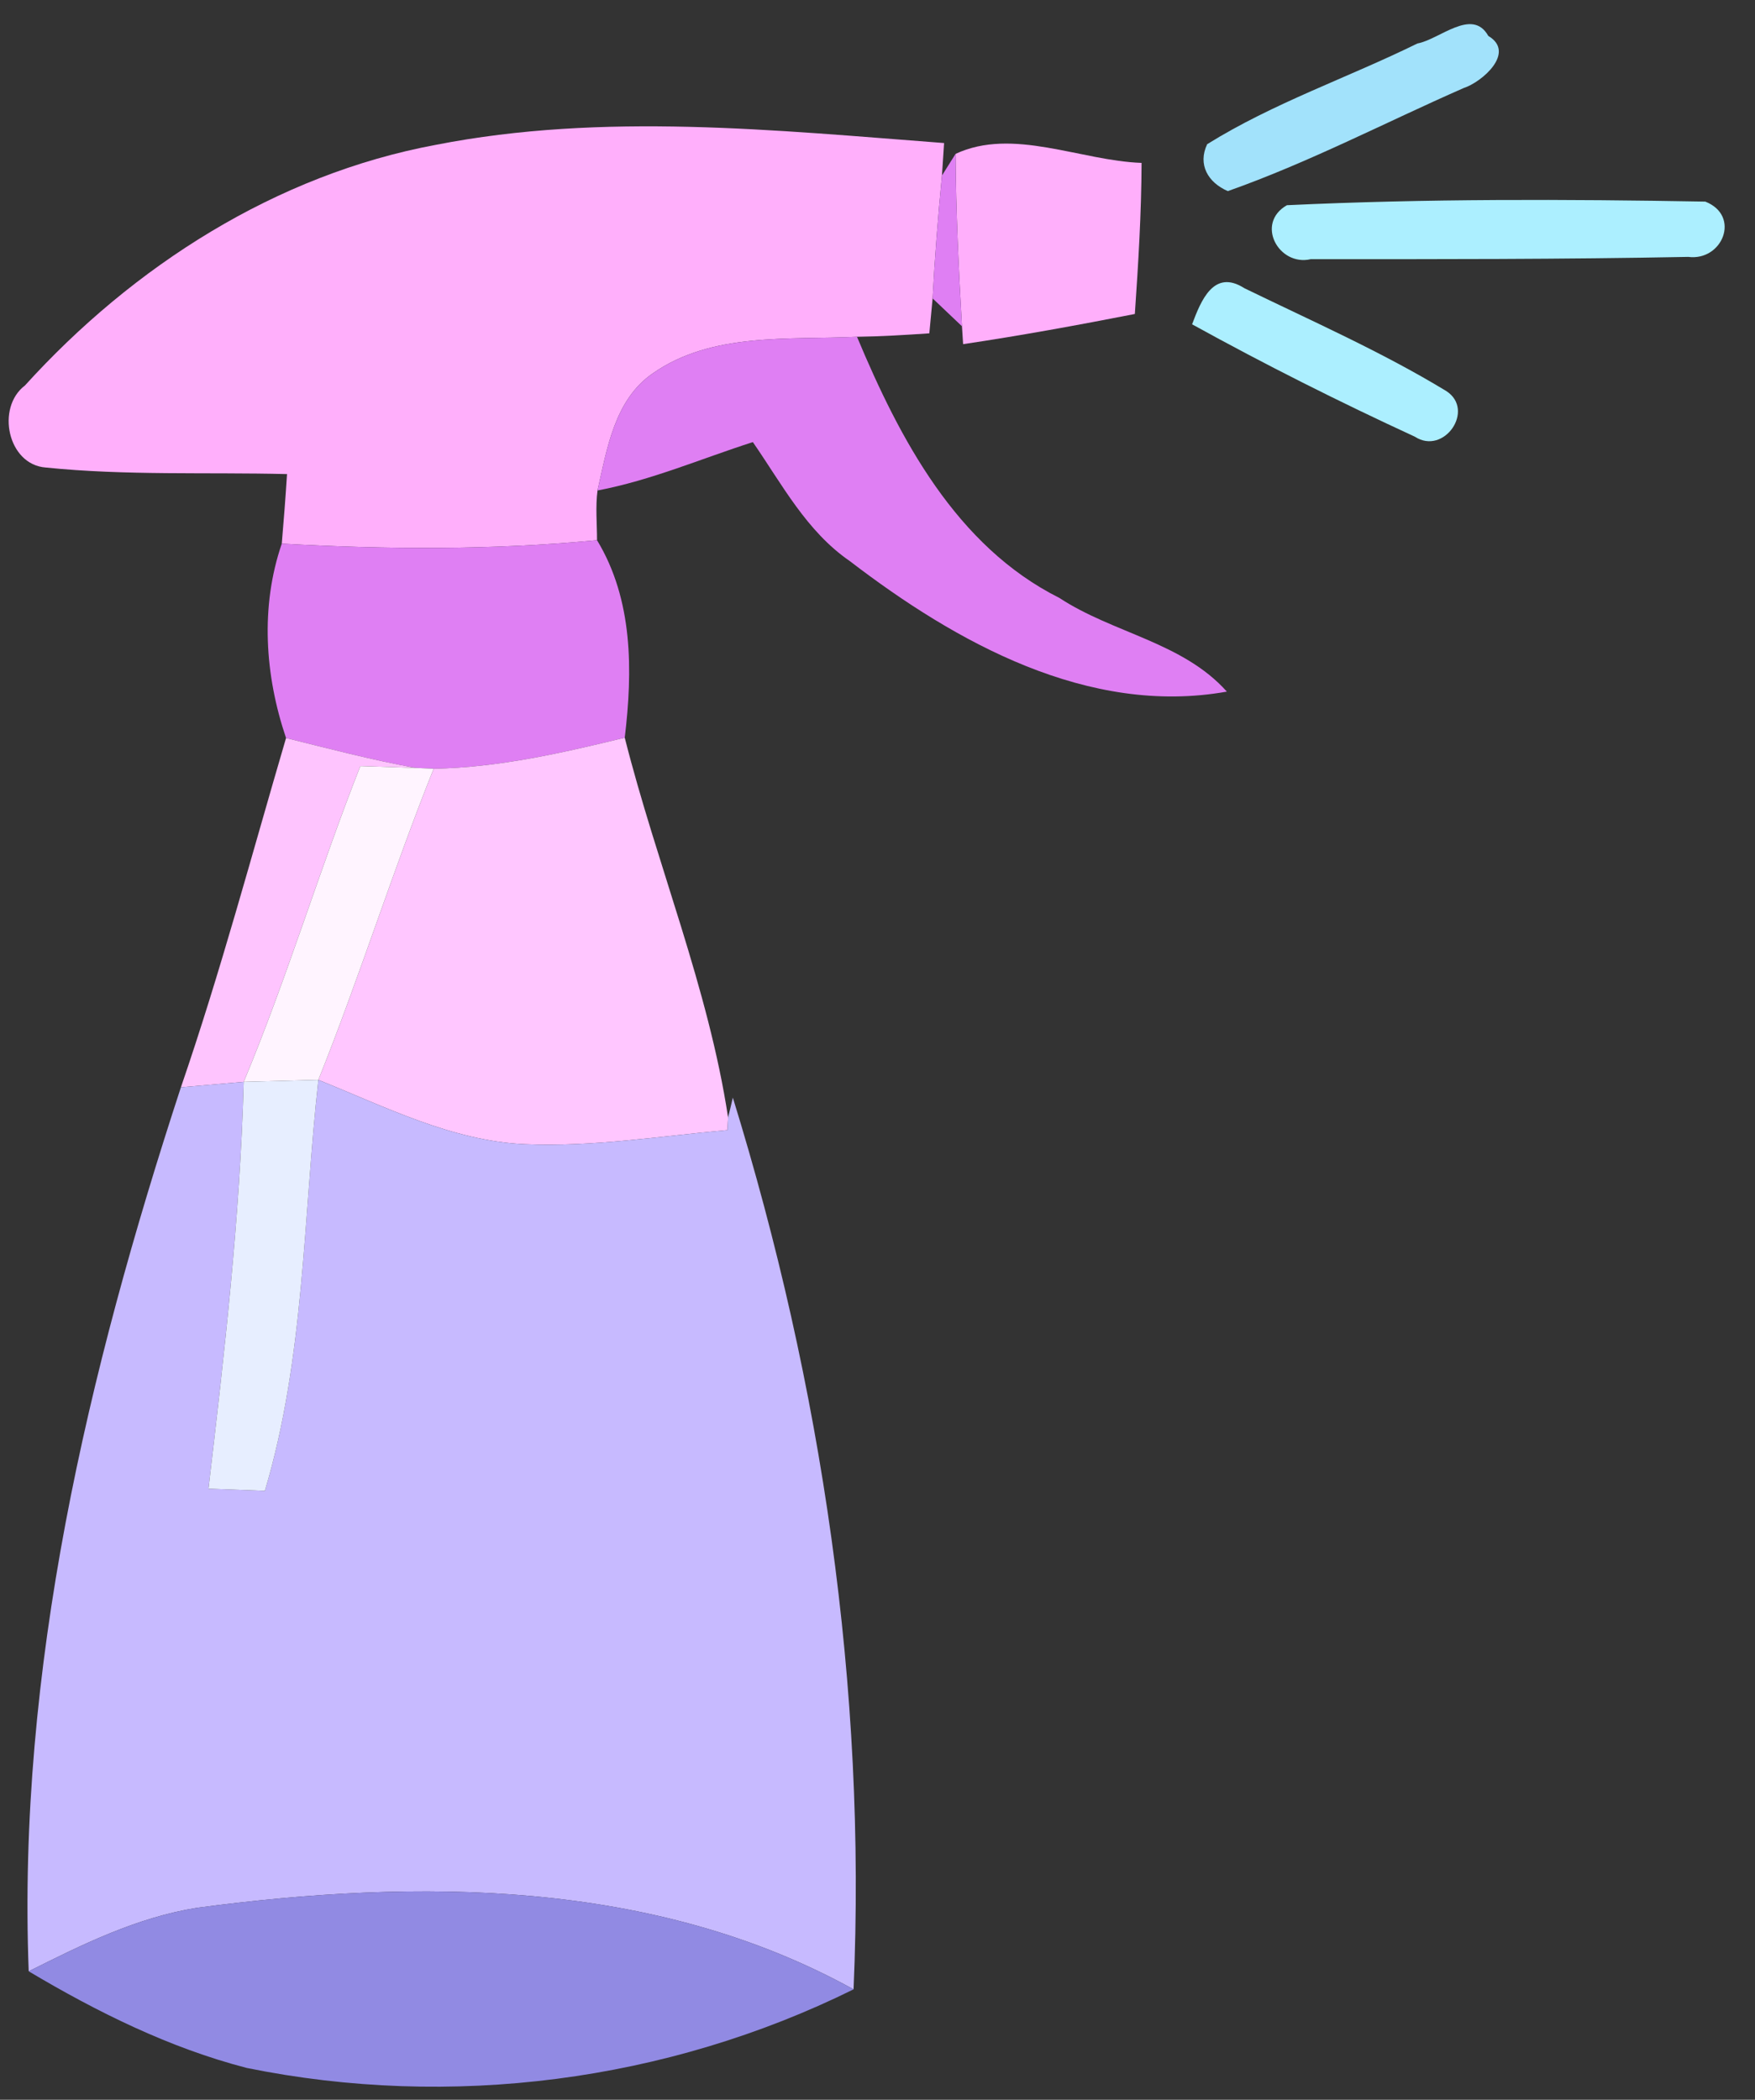 <?xml version="1.0" encoding="UTF-8" ?>
<!DOCTYPE svg PUBLIC "-//W3C//DTD SVG 1.1//EN" "http://www.w3.org/Graphics/SVG/1.1/DTD/svg11.dtd">
<svg width="107pt" height="128pt" viewBox="0 0 107 128" version="1.1" xmlns="http://www.w3.org/2000/svg">
<rect x="0" y="0" width="107" height="128" fill="#333333" stroke="none"/>
<g id="#a2e2fbfb">
<path fill="#a2e2fb" opacity="1.00" d=" M 86.42 2.65 C 87.76 2.41 89.76 0.44 90.74 2.19 C 92.44 3.20 90.35 5.01 89.23 5.37 C 84.45 7.47 79.79 9.91 74.86 11.65 C 73.65 11.13 73.01 10.03 73.60 8.79 C 77.63 6.28 82.17 4.74 86.42 2.65 Z" />
</g>
<g id="#ffaffbff">
<path fill="#ffaffb" opacity="1.00" d=" M 26.57 8.83 C 36.78 6.83 47.27 7.94 57.56 8.72 L 57.43 10.70 C 57.19 13.19 56.99 15.69 56.86 18.19 C 56.81 18.72 56.71 19.78 56.66 20.32 C 55.19 20.42 53.72 20.51 52.25 20.53 C 48.08 20.73 43.40 20.24 39.80 22.76 C 37.47 24.36 37.01 27.35 36.43 29.90 C 36.30 30.90 36.40 31.92 36.40 32.93 C 30.01 33.54 23.58 33.50 17.18 33.14 C 17.30 31.73 17.41 30.31 17.50 28.90 C 12.60 28.78 7.67 29.00 2.79 28.50 C 0.47 28.33 -0.26 24.85 1.52 23.50 C 8.11 16.23 16.83 10.64 26.57 8.83 Z" />
<path fill="#ffaffb" opacity="1.00" d=" M 58.26 9.38 C 61.75 7.75 65.87 9.80 69.60 9.93 C 69.59 13.00 69.40 16.07 69.19 19.14 C 65.71 19.82 62.22 20.46 58.72 20.98 L 58.65 19.89 C 58.45 16.39 58.28 12.89 58.26 9.38 Z" />
</g>
<g id="#df7ff3ff">
<path fill="#df7ff3" opacity="1.00" d=" M 57.43 10.70 L 58.26 9.38 C 58.28 12.89 58.45 16.39 58.65 19.89 L 56.86 18.19 C 56.99 15.69 57.19 13.19 57.43 10.70 Z" />
<path fill="#df7ff3" opacity="1.00" d=" M 39.80 22.76 C 43.40 20.24 48.08 20.73 52.25 20.53 C 54.85 26.75 58.30 33.30 64.59 36.45 C 67.86 38.60 72.11 39.15 74.80 42.16 C 66.37 43.67 58.29 39.17 51.82 34.21 C 49.17 32.39 47.68 29.52 45.90 26.95 C 42.75 27.96 39.70 29.28 36.43 29.90 C 37.01 27.35 37.47 24.36 39.80 22.76 Z" />
<path fill="#df7ff3" opacity="1.00" d=" M 17.18 33.14 C 23.58 33.50 30.01 33.54 36.40 32.93 C 38.60 36.56 38.58 40.89 38.09 44.97 C 34.27 45.90 30.40 46.79 26.44 46.86 L 25.34 46.81 C 22.68 46.33 20.06 45.64 17.44 44.99 C 16.15 41.18 15.86 36.99 17.18 33.14 Z" />
</g>
<g id="#acefffff">
<path fill="#acefff" opacity="1.00" d=" M 78.46 12.51 C 86.94 12.11 95.48 12.14 103.97 12.29 C 106.15 13.15 105.02 15.93 102.93 15.66 C 95.26 15.81 87.59 15.80 79.91 15.80 C 77.96 16.25 76.52 13.62 78.46 12.51 Z" />
<path fill="#acefff" opacity="1.00" d=" M 72.68 19.77 C 73.22 18.33 74.00 16.37 75.87 17.57 C 80.00 19.58 84.25 21.45 88.18 23.84 C 89.96 24.99 88.04 27.78 86.26 26.62 C 81.66 24.50 77.12 22.22 72.68 19.77 Z" />
</g>
<g id="#fec4fefe">
<path fill="#fec4fe" opacity="1.00" d=" M 17.44 44.99 C 20.06 45.64 22.68 46.33 25.34 46.81 C 24.50 46.78 22.81 46.73 21.97 46.70 C 19.46 53.06 17.50 59.63 14.86 65.95 C 13.59 66.06 12.31 66.17 11.03 66.28 C 13.44 59.27 15.35 52.10 17.44 44.99 Z" />
</g>
<g id="#ffc6ffff">
<path fill="#ffc6ff" opacity="1.00" d=" M 26.44 46.86 C 30.40 46.79 34.27 45.90 38.09 44.97 C 40.05 52.72 43.19 60.22 44.39 68.12 L 44.35 68.89 C 40.23 69.26 36.12 69.93 31.97 69.75 C 27.52 69.54 23.47 67.46 19.41 65.83 C 21.92 59.57 23.93 53.12 26.44 46.86 Z" />
</g>
<g id="#fff4ffff">
<path fill="#fff4ff" opacity="1.00" d=" M 21.97 46.70 C 22.81 46.73 24.50 46.78 25.34 46.81 L 26.44 46.86 C 23.93 53.12 21.92 59.57 19.41 65.83 C 17.89 65.87 16.38 65.91 14.86 65.95 C 17.50 59.63 19.46 53.06 21.97 46.70 Z" />
</g>
<g id="#c7baffff">
<path fill="#c7baff" opacity="1.00" d=" M 11.03 66.28 C 12.31 66.17 13.59 66.06 14.86 65.95 C 14.63 74.26 13.68 82.51 12.71 90.75 C 13.57 90.78 15.29 90.85 16.15 90.88 C 18.58 82.74 18.48 74.20 19.41 65.83 C 23.47 67.46 27.52 69.54 31.97 69.75 C 36.12 69.93 40.23 69.26 44.35 68.89 L 44.39 68.12 C 44.47 67.82 44.61 67.21 44.68 66.91 C 50.10 84.46 52.84 102.90 52.04 121.27 C 39.86 114.54 25.44 114.51 12.01 116.30 C 8.36 116.88 5.02 118.53 1.75 120.17 C 1.05 101.80 5.35 83.63 11.03 66.28 Z" />
</g>
<g id="#e7eeffff">
<path fill="#e7eeff" opacity="1.00" d=" M 14.86 65.95 C 16.38 65.91 17.89 65.87 19.41 65.83 C 18.48 74.20 18.58 82.74 16.15 90.88 C 15.29 90.85 13.57 90.78 12.71 90.75 C 13.68 82.51 14.63 74.26 14.86 65.95 Z" />
</g>
<g id="#918ae3ff">
<path fill="#918ae3" opacity="1.00" d=" M 12.01 116.30 C 25.44 114.51 39.86 114.54 52.04 121.27 C 40.65 126.90 27.48 128.59 15.04 126.06 C 10.33 124.84 5.92 122.65 1.75 120.17 C 5.02 118.53 8.36 116.88 12.01 116.30 Z" />
</g>
</svg>
